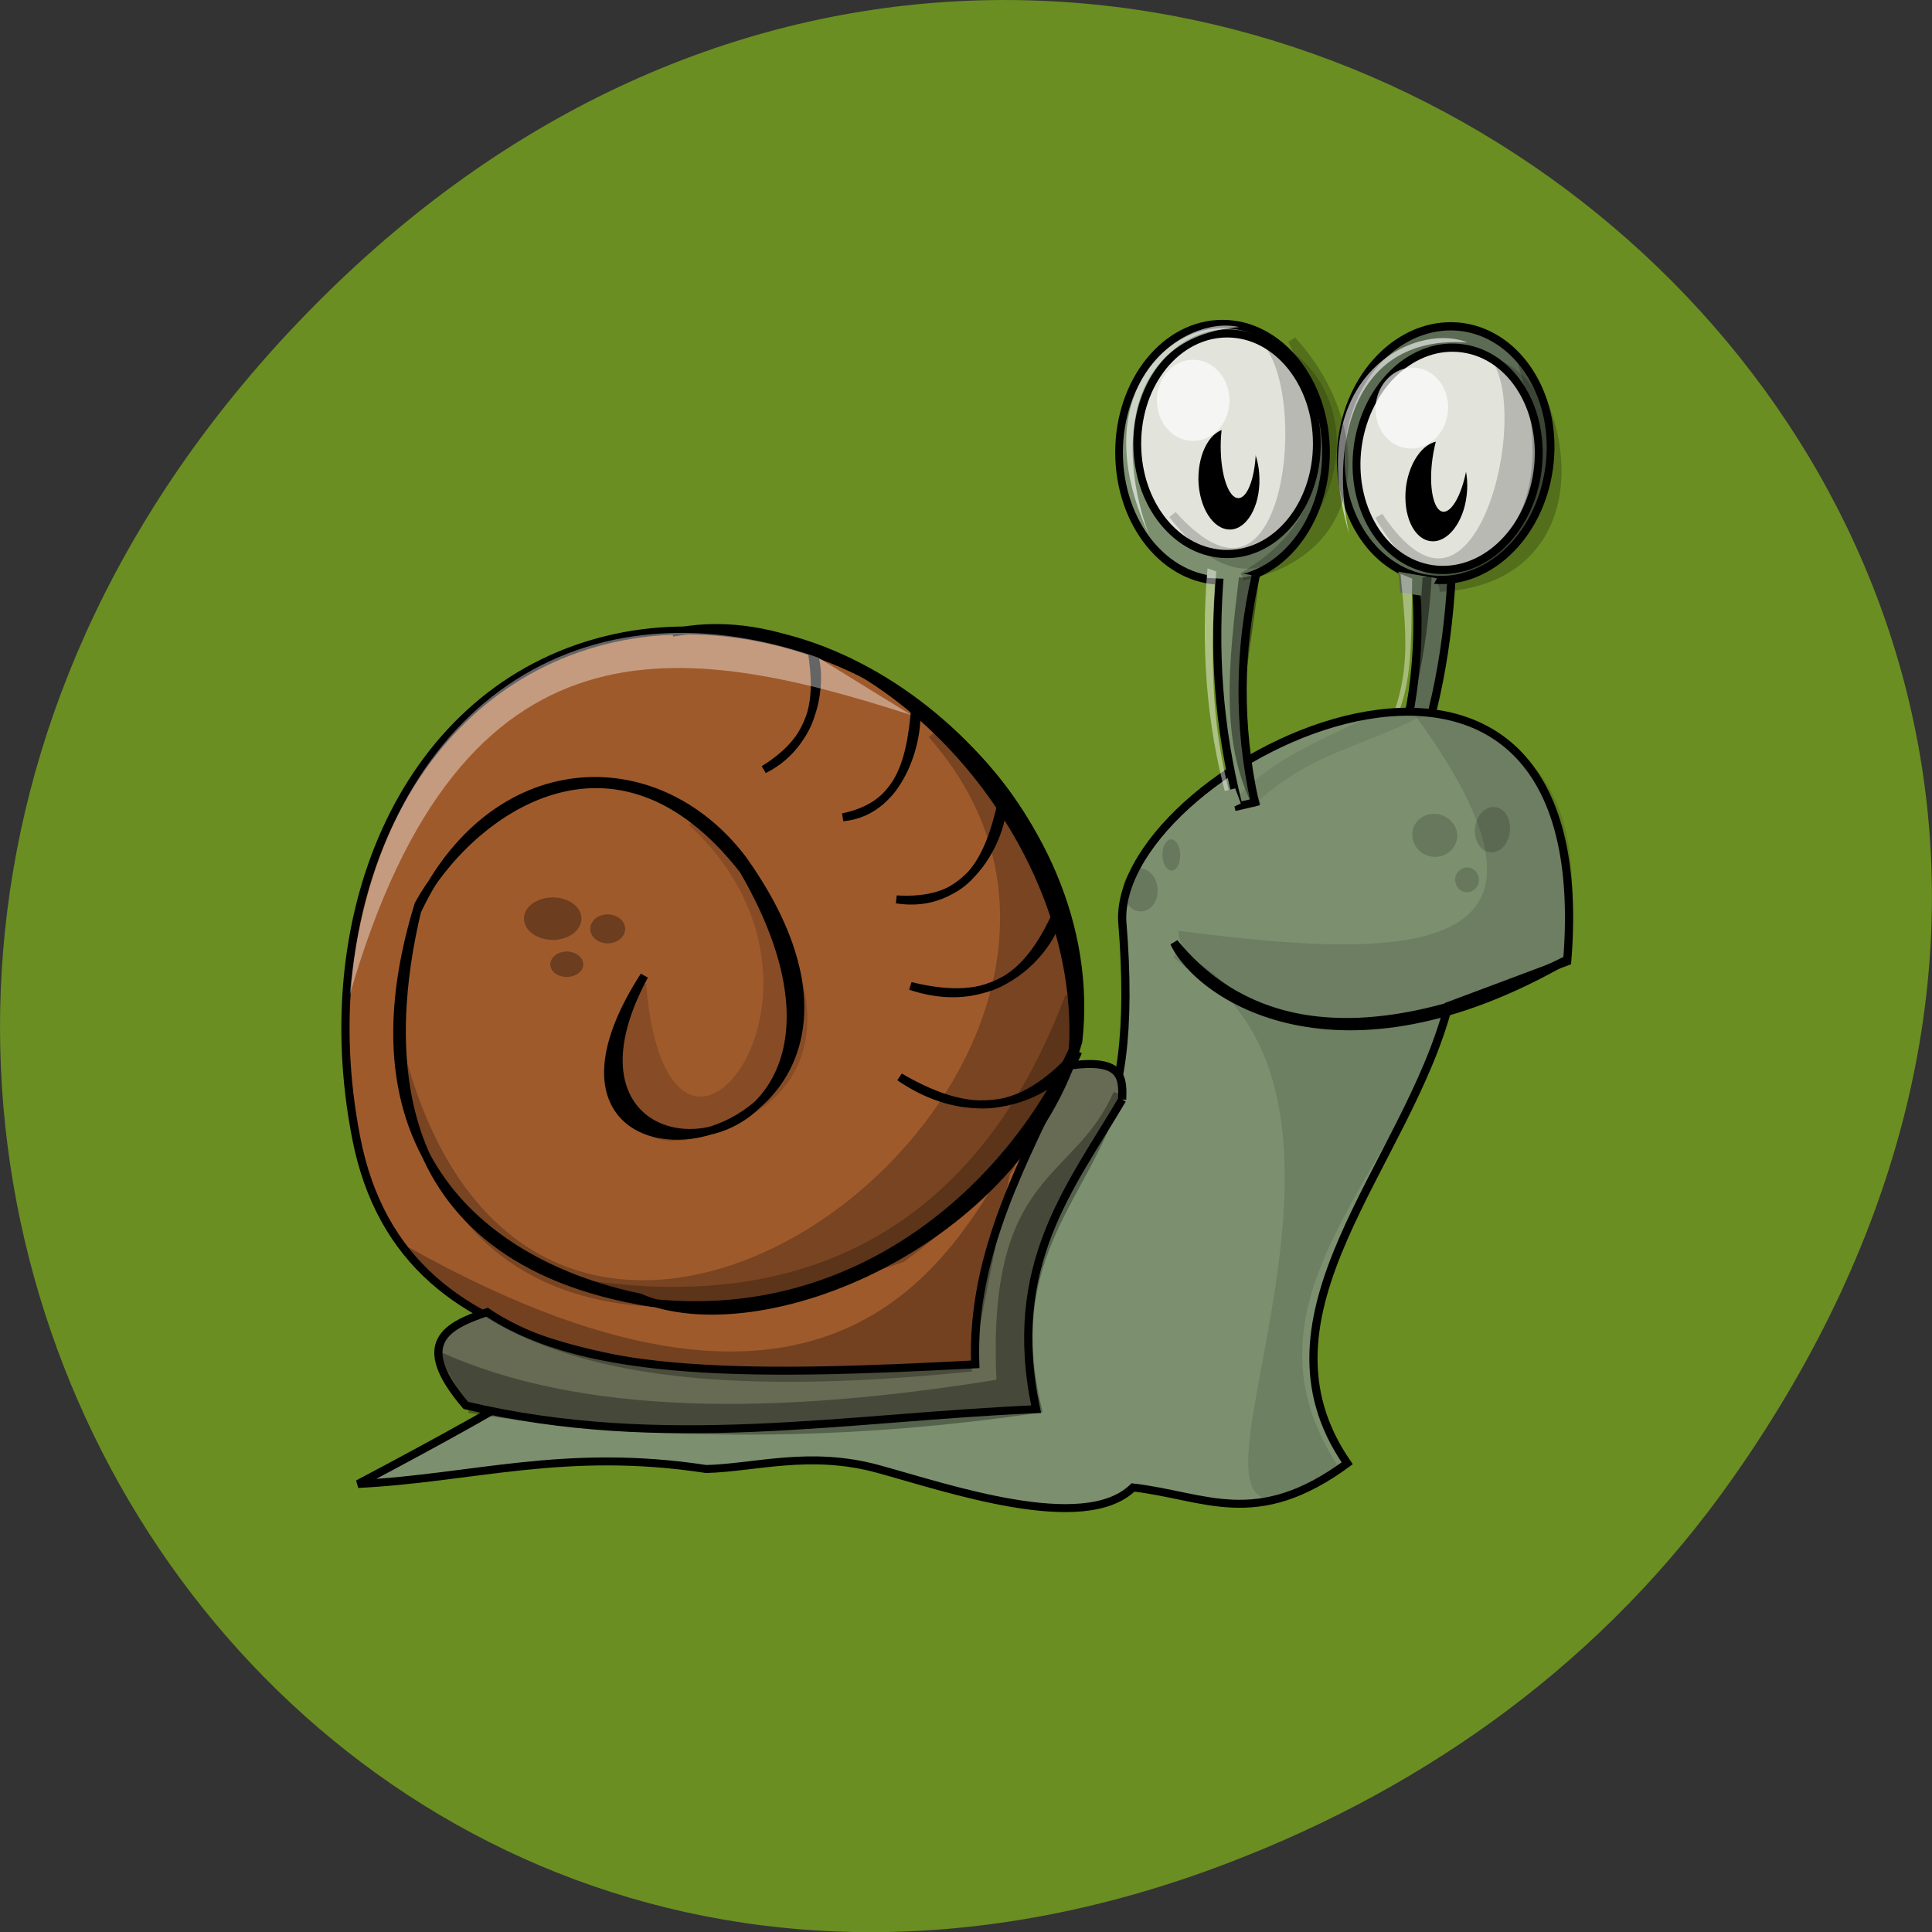 <svg xmlns="http://www.w3.org/2000/svg" xmlns:xlink="http://www.w3.org/1999/xlink" viewBox="0 0 24 24"><rect x="0" y="0" width="24" height="24" fill="#333333" stroke="none"/><defs><g id="3" clip-path="url(#2)"><path d="m 467.48 113.5 c 47.87 -2.276 52.762 -50.912 30.05 -85.17 c 13.744 46.12 1.048 72.6 -30.05 85.17" transform="matrix(0.034 0 0 0.033 1.986 3.557)" fill-rule="evenodd" stroke="#000" stroke-width="3"/></g><g id="6" clip-path="url(#5)"><path d="m 489.26 29.522 c 12.346 25.276 -9.08 110.81 -43.91 56.902 c 7.571 13.177 26.672 42.766 53.927 3.234 c 17.12 -27.313 3.96 -54.985 -10.02 -60.14" transform="matrix(0.034 0 0 0.033 1.986 3.557)" fill-rule="evenodd" stroke="#000" stroke-width="3"/></g><g id="9" clip-path="url(#8)"><path d="m 395.5 109.3 c 47.05 -9.703 45.31 -58.58 18.17 -89.01 c 19.8 43.485 10.948 71.64 -18.17 89.01" transform="matrix(0.034 0 0 0.033 1.986 3.557)" fill-rule="evenodd" stroke="#000" stroke-width="3"/></g><g id="C" clip-path="url(#B)"><path d="m 405.63 22.814 c 15.607 23.12 6.06 111.05 -35.64 63.13 c 9.201 11.979 32.15 38.21 53.694 -5.271 c 13.278 -29.589 -3.494 -54.866 -18.05 -57.86" transform="matrix(0.034 0 0 0.033 1.986 3.557)" fill-rule="evenodd" stroke="#000" stroke-width="3"/></g><g id="F" clip-path="url(#E)"><path d="m 400.16 192.8 c 19.567 -18.328 39.13 -21.2 58.702 -31.626 l -10.948 -0.599 c -19.567 10.302 -41.697 18.09 -54.858 34.86" transform="matrix(0.034 0 0 0.033 1.986 3.557)" fill-rule="evenodd" stroke="#000" stroke-width="3"/></g><g id="I" clip-path="url(#H)"><path d="m 400.16 108.59 c -2.446 28.631 -11.647 58.22 0.699 86.85 c -12.11 -24.318 -8.852 -53.55 -5.125 -85.77" transform="matrix(0.034 0 0 0.033 1.986 3.557)" fill-rule="evenodd" stroke="#000" stroke-width="3"/></g><g id="L" clip-path="url(#K)"><path d="m 460.38 161.41 c 69.18 97.87 -13.394 92.48 -86.54 82.9 c 1.864 14.14 52.53 54.746 138.95 8.386 c 10.02 -74.51 -24.343 -84.1 -52.41 -91.28" transform="matrix(0.034 0 0 0.033 1.986 3.557)" fill-rule="evenodd" stroke="#000" stroke-width="3"/></g><g id="O" clip-path="url(#N)"><path d="m 371.16 251.38 c 99.93 52.709 -23.644 253.6 57.19 192.27 c -39.02 -63.73 24.459 -111.65 39.6 -170.47 c -51.25 21.683 -78.62 -6.948 -96.79 -21.802" transform="matrix(0.034 0 0 0.033 1.986 3.557)" fill-rule="evenodd" stroke="#000" stroke-width="3"/></g><g id="R" clip-path="url(#Q)"><path d="m 282.06 168.72 c 106.57 124.11 -140.12 320.81 -193.58 122.31 c 17.82 107.69 105.17 102.54 182.63 74.871 c 119.38 -90.92 37.97 -168.67 10.948 -197.18" transform="matrix(0.034 0 0 0.033 1.986 3.557)" fill-rule="evenodd" stroke="#000" stroke-width="3"/></g><g id="U" clip-path="url(#T)"><path d="m 194.35 201.67 c 68.14 64.808 -10.25 162.32 -18.17 61.09 c -9.9 25.875 -15.02 77.39 36.456 49.36 c 42.4 -22.521 18.05 -78.35 -18.286 -110.45" transform="matrix(0.034 0 0 0.033 1.986 3.557)" fill-rule="evenodd" stroke="#000" stroke-width="3"/></g><g id="X" clip-path="url(#W)"><path d="m 332.26 267.31 c 0.233 85.05 -103.54 133.21 -174.36 108.65 c 105.64 14.974 152.93 -49.595 174.36 -108.65" transform="matrix(0.034 0 0 0.033 1.986 3.557)" fill-rule="evenodd" stroke="#000" stroke-width="3"/></g><g id="a" clip-path="url(#Z)"><path d="m 311.29 330.32 c -20.383 32.704 -62.778 123.87 -220.95 32.823 c 29.933 27.672 64.29 58.819 206.27 43.845" transform="matrix(0.034 0 0 0.033 1.986 3.557)" fill-rule="evenodd" stroke="#000" stroke-width="3"/></g><g id="d" clip-path="url(#c)"><path d="m 101.99 402.56 c 51.597 23.959 122.64 24.2 205.22 10.302 c -3.844 -79.78 27.837 -74.03 42.629 -109.01 c -10.832 38.693 -42.745 60.14 -29.12 118.72 c -77.1 11.74 -147.69 10.06 -207.79 0" transform="matrix(0.034 0 0 0.033 1.986 3.557)" fill-rule="evenodd" stroke="#000" stroke-width="3"/></g><clipPath id="Q"><path d="M 0,0 H24 V24 H0 z"/></clipPath><clipPath id="H"><path d="M 0,0 H24 V24 H0 z"/></clipPath><clipPath id="B"><path d="M 0,0 H24 V24 H0 z"/></clipPath><clipPath id="E"><path d="M 0,0 H24 V24 H0 z"/></clipPath><clipPath id="K"><path d="M 0,0 H24 V24 H0 z"/></clipPath><clipPath id="N"><path d="M 0,0 H24 V24 H0 z"/></clipPath><clipPath id="8"><path d="M 0,0 H24 V24 H0 z"/></clipPath><clipPath id="c"><path d="M 0,0 H24 V24 H0 z"/></clipPath><clipPath id="T"><path d="M 0,0 H24 V24 H0 z"/></clipPath><clipPath id="Z"><path d="M 0,0 H24 V24 H0 z"/></clipPath><clipPath id="W"><path d="M 0,0 H24 V24 H0 z"/></clipPath><clipPath id="5"><path d="M 0,0 H24 V24 H0 z"/></clipPath><clipPath id="2"><path d="M 0,0 H24 V24 H0 z"/></clipPath><filter id="0" filterUnits="objectBoundingBox" x="0" y="0" width="24" height="24"><feColorMatrix type="matrix" in="SourceGraphic" values="0 0 0 0 1 0 0 0 0 1 0 0 0 0 1 0 0 0 1 0"/></filter><mask id="V"><g filter="url(#0)"><path fill-opacity="0.239" d="M 0,0 H24 V24 H0 z"/></g></mask><mask id="J"><g filter="url(#0)"><path fill-opacity="0.122" d="M 0,0 H24 V24 H0 z"/></g></mask><mask id="4"><g filter="url(#0)"><path fill-opacity="0.184" d="M 0,0 H24 V24 H0 z"/></g></mask><mask id="1"><g filter="url(#0)"><path fill-opacity="0.216" d="M 0,0 H24 V24 H0 z"/></g></mask><mask id="b"><g filter="url(#0)"><path fill-opacity="0.318" d="M 0,0 H24 V24 H0 z"/></g></mask><mask id="Y"><g filter="url(#0)"><path fill-opacity="0.278" d="M 0,0 H24 V24 H0 z"/></g></mask><mask id="7"><g filter="url(#0)"><path fill-opacity="0.216" d="M 0,0 H24 V24 H0 z"/></g></mask><mask id="G"><g filter="url(#0)"><path fill-opacity="0.4" d="M 0,0 H24 V24 H0 z"/></g></mask><mask id="S"><g filter="url(#0)"><path fill-opacity="0.153" d="M 0,0 H24 V24 H0 z"/></g></mask><mask id="M"><g filter="url(#0)"><path fill-opacity="0.114" d="M 0,0 H24 V24 H0 z"/></g></mask><mask id="P"><g filter="url(#0)"><path fill-opacity="0.243" d="M 0,0 H24 V24 H0 z"/></g></mask><mask id="A"><g filter="url(#0)"><path fill-opacity="0.184" d="M 0,0 H24 V24 H0 z"/></g></mask><mask id="D"><g filter="url(#0)"><path fill-opacity="0.086" d="M 0,0 H24 V24 H0 z"/></g></mask></defs><path d="m 21.527 18.359 c 8.629 -12.273 -7.309 -24.711 -17.473 -14.711 c -9.578 9.426 -0.699 24.07 11.219 19.488 c 2.488 -0.953 4.672 -2.523 6.254 -4.777" fill="#6a8e22"/><g fill-rule="evenodd"><path d="m 471.91 109.9 c -1.631 30.31 -7.221 58.1 -18.752 86.85 l -5.707 -2.396 c 10.02 -27.672 13.744 -56.06 11.298 -84.33" transform="matrix(0.034 0 0 0.033 1.986 3.557)" fill="#5c6b53" stroke="#000" stroke-width="3"/><path d="m 17.82 7.07 l -0.047 0.207 l -0.344 -0.039 l -0.059 -0.23" fill="#aade86"/><g fill="#5c6b53"><path d="m 218.12 172.44 c 0.038 16.937 -11.972 30.715 -26.74 30.692 c -14.849 -0.011 -26.781 -13.719 -26.819 -30.656 c 0.042 -16.949 11.983 -30.64 26.82 -30.703 c 14.769 0.023 26.792 13.794 26.739 30.668" transform="matrix(0.048 0.007 -0.007 0.051 9.981 -4.506)" stroke="#000" stroke-width="1.988"/><path d="m 17.371 7.102 l 0.023 0.258 l 0.332 0.051 l 0.125 -0.227"/></g><path d="m 17.398 7.129 c 0.078 0.836 0.172 1.441 -0.375 2.309 c 0.555 -0.699 0.496 -1.191 0.52 -2.25" fill="#fff" fill-opacity="0.4"/><path d="m 217.82 173.12 c 0.029 15.184 -10.379 27.423 -23.25 27.435 c -12.789 0 -23.22 -12.31 -23.23 -27.417 c 0.051 -15.196 10.459 -27.435 23.25 -27.435 c 12.869 -0.012 23.22 12.31 23.23 27.417" transform="matrix(0.048 0.007 -0.007 0.05 9.855 -4.319)" fill="#e2e3db" stroke="#000" stroke-width="2.02"/></g><use xlink:href="#3" mask="url(#1)"/><g fill-rule="evenodd"><path d="m 17.785 7.152 l -0.113 0.023 c -0.059 0.934 -0.188 1.855 -0.57 2.738 l 0.055 0.016 c 0.379 -0.883 0.574 -1.82 0.629 -2.777" fill-opacity="0.447"/><path d="m 18.219 6.156 c -0.039 0.34 -0.242 0.594 -0.449 0.566 c -0.211 -0.027 -0.344 -0.324 -0.305 -0.668 c 0.043 -0.34 0.246 -0.598 0.453 -0.57 c 0.207 0.027 0.344 0.328 0.301 0.672"/><path d="m 18.23 5.754 c -0.051 0.352 -0.188 0.621 -0.309 0.602 c -0.117 -0.02 -0.176 -0.316 -0.125 -0.668 c 0.051 -0.352 0.188 -0.621 0.309 -0.602 c 0.117 0.02 0.176 0.316 0.125 0.668" fill="#e2e3db"/><g fill="#fff"><path d="m 18.23 4.254 c -1.5 -0.102 -1.695 1.383 -1.469 2.383 c -0.586 -1.953 0.809 -2.648 1.469 -2.383" fill-opacity="0.608"/><path d="m 17.984 5.137 c -0.039 0.277 -0.27 0.469 -0.516 0.43 c -0.246 -0.035 -0.414 -0.289 -0.375 -0.566 c 0.039 -0.273 0.27 -0.469 0.516 -0.43 c 0.246 0.039 0.414 0.293 0.375 0.566" fill-opacity="0.663"/></g></g><use xlink:href="#6" mask="url(#4)"/><g fill-rule="evenodd"><g stroke="#000" stroke-width="3" transform="matrix(0.034 0 0 0.033 1.986 3.557)"><path d="m 212.64 355.24 c 47.87 -46.6 152.46 51.39 138.95 -116.56 c -1.864 -59.897 175.64 -149.02 162.59 15.453 l -43.44 16.771 c -15.258 60.14 -74.66 115.96 -36.922 172.14 c -33.31 25.276 -51.83 12.219 -78.27 9.104 c -17.937 17.969 -67.903 0.12 -93.06 -6.948 c -24.925 -7.07 -44.958 -0.479 -62.895 0 c -51.714 -8.146 -85.02 3.474 -127.19 5.63 c 58.59 -31.865 112.74 -63.73 140.23 -95.6" fill="#7c906f"/><path d="m 332.61 252.58 c 9.08 27.07 -9.318 73.913 -20.732 111.41 c -9.9 32.823 -10.25 58.819 -35.06 54.51 c -82.23 -14.255 -187.29 -2.995 -205.11 -98.11 c -16.19 -85.65 18.752 -168.43 90.85 -187.12 c 71.98 -18.688 161.31 34.74 170.05 119.31" fill="#9f5a2c"/></g><g fill-opacity="0.165"><path d="m 18.1 10.418 c -0.023 0.148 -0.164 0.246 -0.316 0.223 c -0.152 -0.023 -0.258 -0.16 -0.238 -0.309 c 0.02 -0.145 0.16 -0.242 0.313 -0.219 c 0.152 0.023 0.262 0.16 0.242 0.305"/><path d="m 18.754 10.34 c -0.02 0.156 -0.133 0.266 -0.254 0.246 c -0.117 -0.016 -0.195 -0.156 -0.176 -0.313 c 0.023 -0.156 0.137 -0.266 0.254 -0.246 c 0.121 0.016 0.199 0.156 0.176 0.313"/><path d="m 18.371 10.953 c -0.012 0.082 -0.09 0.141 -0.168 0.129 c -0.082 -0.012 -0.137 -0.09 -0.125 -0.176 c 0.012 -0.082 0.086 -0.141 0.168 -0.129 c 0.082 0.012 0.137 0.09 0.125 0.176"/></g><g stroke="#000"><g fill="#7c906f"><path d="m 218.17 172.44 c 0 16.987 -12.01 30.652 -26.779 30.652 c -14.85 0 -26.779 -13.665 -26.779 -30.652 c 0 -16.912 11.929 -30.652 26.779 -30.652 c 14.769 0 26.779 13.741 26.779 30.652" transform="matrix(0.048 0 0 0.052 6 -3.348)" stroke-width="1.988"/><path d="m 387.35 106.79 c -2.446 30.31 -0.699 58.58 6.755 88.89 l 5.94 -1.438 c -6.173 -28.99 -5.824 -57.62 0.349 -85.29" transform="matrix(0.034 0 0 0.033 1.986 3.557)" stroke-width="3"/></g><path d="m 217.82 173.12 c 0 15.181 -10.381 27.403 -23.2 27.403 c -12.895 0 -23.276 -12.222 -23.276 -27.403 c 0 -15.181 10.381 -27.403 23.276 -27.403 c 12.814 0 23.2 12.222 23.2 27.403" transform="matrix(0.048 0 0 0.05 5.903 -3.144)" fill="#e2e3db" stroke-width="2.02"/></g><path d="m 14.98 6.969 l 0.016 0.211 l 0.344 0.016 l 0.09 -0.219" fill="#7c906f"/></g><use xlink:href="#9" mask="url(#7)"/><g fill-rule="evenodd"><path d="m 15.645 5.945 c 0.008 0.344 -0.156 0.629 -0.363 0.633 c -0.211 0.004 -0.387 -0.273 -0.395 -0.617 c -0.004 -0.344 0.156 -0.629 0.367 -0.633 c 0.211 -0.004 0.387 0.273 0.391 0.617"/><path d="m 15.602 5.547 c 0 0.355 -0.098 0.641 -0.219 0.641 c -0.121 0 -0.219 -0.285 -0.219 -0.641 c 0 -0.355 0.098 -0.641 0.219 -0.641 c 0.121 0 0.219 0.285 0.219 0.641" fill="#e2e3db"/><path d="m 15.273 4.973 c 0 0.281 -0.203 0.504 -0.453 0.504 c -0.246 0 -0.449 -0.223 -0.449 -0.504 c 0 -0.277 0.203 -0.504 0.449 -0.504 c 0.25 0 0.453 0.227 0.453 0.504" fill="#fff" fill-opacity="0.663"/></g><use xlink:href="#C" mask="url(#A)"/><path d="m 15 7.06 l 0.109 0.039 c -0.074 0.93 -0.078 1.863 0.176 2.793 l -0.051 0.008 c -0.254 -0.93 -0.316 -1.891 -0.234 -2.84" fill="#fff" fill-rule="evenodd" fill-opacity="0.447"/><use xlink:href="#F" mask="url(#D)"/><g fill-rule="evenodd"><path d="m 15.344 9.793 l 0.07 0.188 l -0.176 0.082 l -0.023 -0.238" fill="#7c906f"/><path d="m 514.19 253.42 c -83.86 49.834 -134.64 13.537 -143.61 -6.349 c 20.499 25.756 60.682 48.756 143.61 6.349" transform="matrix(0.034 0 0 0.033 1.986 3.557)" stroke="#000" stroke-width="3"/></g><use xlink:href="#I" mask="url(#G)"/><g fill-rule="evenodd"><path d="m 15.391 4.063 c -1.496 0.129 -1.48 1.629 -1.117 2.582 c -0.855 -1.844 0.426 -2.742 1.117 -2.582" fill="#fff" fill-opacity="0.608"/><g stroke="#000" stroke-width="3" transform="matrix(0.034 0 0 0.033 1.986 3.557)"><path d="m 351.59 306.13 c -18.868 33.06 -42.629 62.17 -31.447 116.56 c -68.951 2.995 -136.27 16.17 -208.37 -1.438 c -19.451 -23.48 -7.105 -29.948 7.804 -35.1 c 36.456 25.276 100.28 23.839 178.32 19.646 c -1.514 -42.05 18.286 -77.63 34.01 -112.37 c 20.266 -3.115 19.917 4.912 19.684 12.698" fill="#676b53"/><path d="m 187.25 130.39 c 70.12 -13.06 157.82 66.965 148.27 153.93 c -21.897 75.949 -115.89 115.96 -160.27 96.31 c -45.657 -9.703 -111.11 -45.881 -80.72 -147.95 c 18.752 -34.98 71.75 -74.871 118.68 -12.938 c 66.51 118 -83.51 129.5 -36.22 39.772 c -61.38 98.23 115.89 71.28 35.757 -44.08 c -31.68 -42.766 -91.31 -40.61 -118.8 19.766 c -11.06 47.798 -15.607 131.05 85.84 147.47 c 75.71 8.266 130.68 -43.725 153.86 -95.36 c 4.659 -85.77 -78.85 -172.14 -146.41 -156.93"/><path d="m 328.65 233.77 c -0.116 11.261 -19.8 41.568 -54.39 29.589 c 30.17 7.667 43.44 -3.594 54.39 -29.589"/><path d="m 307.8 193.4 c 1.165 10.422 -10.599 41.928 -38.669 37.38 c 24.23 1.438 33.19 -11.38 38.669 -37.38"/><path d="m 276 158.3 c 1.98 8.985 -4.077 39.41 -26.439 41.568 c 18.985 -4.073 24.692 -17.37 26.439 -41.568"/><path d="m 335.4 288.16 c -3.261 10.662 -32.15 32.823 -65.11 9.464 c 29.584 17.729 46.47 11.5 65.11 -9.464"/><path d="m 238.15 136.98 c 3.727 6.469 3.96 33.782 -17.471 44.923 c 17.82 -11.38 20.732 -24.558 17.471 -44.923"/></g></g><use xlink:href="#L" mask="url(#J)"/><use xlink:href="#O" mask="url(#M)"/><path d="m 4.344 12.363 c 1.398 -4.855 4.137 -4.395 6.977 -3.48 l -1.16 -0.715 c -3.082 -1.078 -5.516 0.777 -5.816 4.195" fill="#fff" fill-rule="evenodd" fill-opacity="0.396"/><use xlink:href="#R" mask="url(#P)"/><use xlink:href="#U" mask="url(#S)"/><use xlink:href="#X" mask="url(#V)"/><use xlink:href="#a" mask="url(#Y)"/><use xlink:href="#d" mask="url(#b)"/><g fill-rule="evenodd"><g fill-opacity="0.318"><path d="m 7.223 11.41 c 0 0.148 -0.16 0.266 -0.355 0.266 c -0.199 0 -0.359 -0.117 -0.359 -0.266 c 0 -0.145 0.16 -0.262 0.359 -0.262 c 0.195 0 0.355 0.117 0.355 0.262"/><path d="m 7.246 11.98 c 0 0.086 -0.094 0.156 -0.207 0.156 c -0.113 0 -0.203 -0.07 -0.203 -0.156 c 0 -0.086 0.09 -0.16 0.203 -0.16 c 0.113 0 0.207 0.074 0.207 0.16"/><path d="m 7.766 11.539 c 0 0.098 -0.098 0.18 -0.219 0.18 c -0.117 0 -0.215 -0.082 -0.215 -0.18 c 0 -0.102 0.098 -0.18 0.215 -0.18 c 0.121 0 0.219 0.078 0.219 0.18"/></g><g fill-opacity="0.165"><path d="m 14.379 11.1 c -0.016 0.145 -0.125 0.242 -0.242 0.219 c -0.117 -0.023 -0.199 -0.16 -0.184 -0.305 c 0.016 -0.145 0.125 -0.246 0.242 -0.223 c 0.117 0.023 0.199 0.16 0.184 0.309"/><path d="m 14.66 10.652 c -0.008 0.105 -0.063 0.18 -0.125 0.16 c -0.059 -0.016 -0.102 -0.117 -0.094 -0.223 c 0.008 -0.105 0.063 -0.176 0.125 -0.16 c 0.063 0.02 0.102 0.117 0.094 0.223"/></g></g></svg>